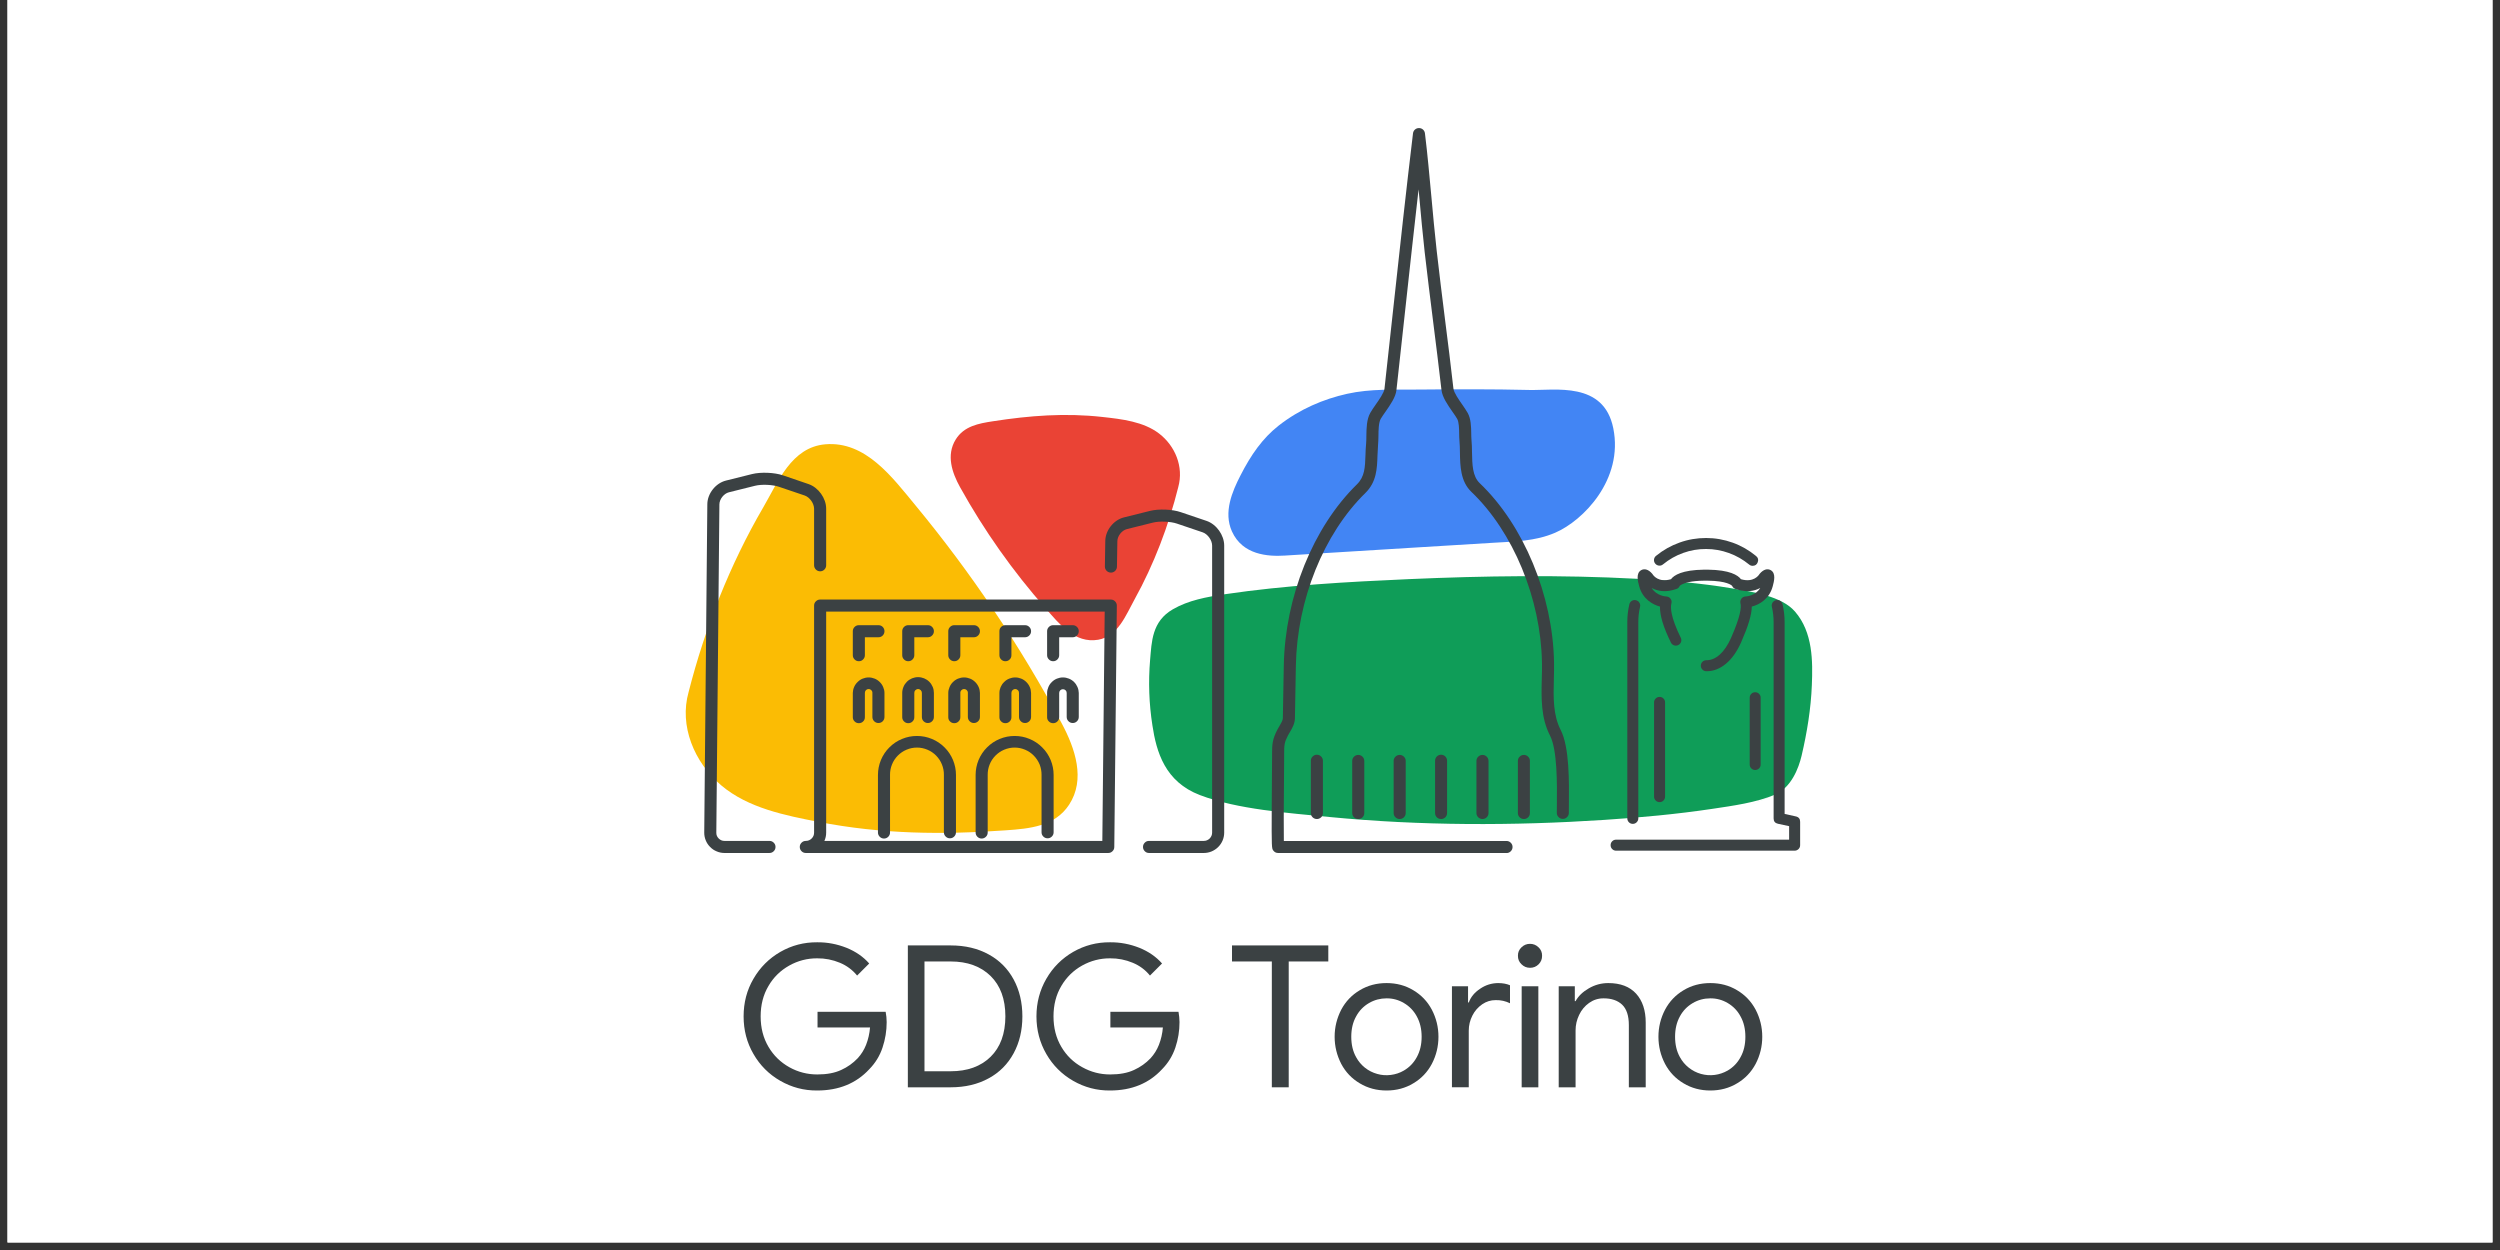 <?xml version="1.0" encoding="UTF-8"?>
<svg xmlns="http://www.w3.org/2000/svg" xmlns:xlink="http://www.w3.org/1999/xlink" width="165pt" height="82.5pt" viewBox="0 0 165 82.5" version="1.2">
<rect x="0" y="0" width="165" height="82.5" fill="#333333" stroke="none"/>
<defs>
<clipPath id="clip1">
  <path d="M 0.496 0 L 164.504 0 L 164.504 82.004 L 0.496 82.004 Z M 0.496 0 "/>
</clipPath>
</defs>
<g id="surface1">
<g clip-path="url(#clip1)" clip-rule="nonzero">
<path style=" stroke:none;fill-rule:nonzero;fill:rgb(100%,100%,100%);fill-opacity:1;" d="M 0.496 0 L 164.504 0 L 164.504 82.004 L 0.496 82.004 Z M 0.496 0 "/>
<path style=" stroke:none;fill-rule:nonzero;fill:rgb(100%,100%,100%);fill-opacity:1;" d="M 0.496 0 L 164.504 0 L 164.504 82.004 L 0.496 82.004 Z M 0.496 0 "/>
</g>
<path style=" stroke:none;fill-rule:nonzero;fill:rgb(25.879%,52.159%,95.689%);fill-opacity:1;" d="M 84.801 36.668 C 83.676 36.738 82.012 36.629 81.309 35.074 C 80.734 33.809 81.332 32.43 81.867 31.387 C 82.574 30 83.336 28.922 84.387 28.094 C 85.789 26.996 87.352 26.34 88.906 25.992 C 90.465 25.645 92.062 25.727 93.633 25.711 C 96.062 25.688 98.492 25.68 100.922 25.738 C 102.629 25.781 105.848 25.145 106.477 28.266 C 107.16 31.648 104.492 34.363 102.641 35.16 C 101.324 35.727 99.961 35.738 98.605 35.82 L 93.238 36.148 C 90.426 36.324 87.613 36.496 84.801 36.668 Z M 84.801 36.668 "/>
<path style=" stroke:none;fill-rule:nonzero;fill:rgb(5.879%,61.569%,34.509%);fill-opacity:1;" d="M 117.156 52.441 C 115.914 52.973 114.375 53.18 112.992 53.387 C 110.645 53.738 108.262 53.957 105.879 54.113 C 99.863 54.508 93.742 54.504 87.746 53.922 C 85.023 53.656 81.676 53.422 79.199 52.477 C 76.887 51.598 76.32 49.617 76.059 47.875 C 75.836 46.445 75.785 45.008 75.906 43.566 C 76.012 42.363 76.02 41.016 77.406 40.215 C 78.43 39.621 79.625 39.398 80.871 39.215 C 84.844 38.629 88.934 38.402 92.969 38.223 C 97.973 38.004 103.016 37.93 108.016 38.199 C 110.102 38.309 112.195 38.477 114.238 38.82 C 115.715 39.066 117.59 39.348 118.469 40.363 C 119.656 41.73 119.645 43.652 119.582 45.219 C 119.52 46.781 119.266 48.336 118.906 49.875 C 118.715 50.691 118.227 51.98 117.156 52.438 C 113.414 54.043 117.465 52.309 117.156 52.441 Z M 117.156 52.441 "/>
<path style=" stroke:none;fill-rule:nonzero;fill:rgb(98.43%,73.729%,1.569%);fill-opacity:1;" d="M 50.367 33.5 C 48.188 37.234 46.527 41.441 45.449 45.672 C 44.816 47.898 45.812 50.316 47.609 51.84 C 49.379 53.336 51.836 53.82 54.008 54.242 C 58.191 55.059 62.223 55.098 66.383 54.801 C 67.973 54.691 69.625 54.535 70.559 53.113 C 71.656 51.445 70.965 49.406 70.066 47.727 C 67.324 42.609 64.105 37.812 60.41 33.34 C 58.879 31.488 57.125 29.098 54.469 29.324 C 52.23 29.516 51.344 31.824 50.367 33.5 Z M 50.367 33.5 "/>
<path style=" stroke:none;fill-rule:nonzero;fill:rgb(91.759%,26.27%,20.779%);fill-opacity:1;" d="M 74.883 39.555 C 76.16 37.25 77.133 34.688 77.766 32.145 C 78.137 30.801 77.555 29.426 76.504 28.617 C 75.473 27.824 74.035 27.66 72.762 27.52 C 70.316 27.246 67.957 27.426 65.523 27.805 C 64.594 27.949 63.625 28.121 63.078 29.004 C 62.434 30.043 62.84 31.207 63.363 32.152 C 64.957 35.023 66.84 37.688 69.008 40.148 C 69.902 41.164 70.93 42.488 72.48 42.223 C 73.789 41.996 74.309 40.594 74.883 39.555 Z M 74.883 39.555 "/>
<path style=" stroke:none;fill-rule:nonzero;fill:rgb(23.14%,25.49%,26.27%);fill-opacity:1;" d="M 50.785 56.297 L 47.816 56.297 C 47.637 56.297 47.465 56.262 47.301 56.191 C 47.137 56.125 46.992 56.027 46.867 55.898 C 46.742 55.773 46.645 55.629 46.578 55.461 C 46.512 55.297 46.477 55.125 46.48 54.945 L 46.684 33.273 C 46.691 32.574 47.23 31.891 47.91 31.719 L 49.633 31.289 C 50.211 31.145 51.105 31.18 51.672 31.371 L 53.363 31.949 C 54.016 32.172 54.527 32.887 54.527 33.574 L 54.527 37.32 C 54.523 37.426 54.484 37.52 54.406 37.594 C 54.332 37.668 54.238 37.707 54.129 37.707 C 54.023 37.707 53.93 37.668 53.852 37.594 C 53.777 37.52 53.734 37.426 53.73 37.32 L 53.73 33.578 C 53.73 33.227 53.441 32.816 53.109 32.703 L 51.414 32.129 C 50.996 31.984 50.254 31.953 49.828 32.062 L 48.105 32.492 C 47.777 32.574 47.484 32.945 47.48 33.285 L 47.277 54.957 C 47.273 55.105 47.328 55.234 47.434 55.34 C 47.539 55.445 47.664 55.5 47.812 55.5 L 50.785 55.5 C 50.895 55.5 50.988 55.539 51.066 55.617 C 51.145 55.695 51.184 55.789 51.184 55.898 C 51.184 56.008 51.145 56.102 51.066 56.18 C 50.988 56.258 50.895 56.297 50.785 56.297 Z M 50.785 56.297 "/>
<path style=" stroke:none;fill-rule:nonzero;fill:rgb(23.14%,25.49%,26.27%);fill-opacity:1;" d="M 79.453 56.297 L 75.836 56.297 C 75.723 56.297 75.629 56.258 75.555 56.18 C 75.477 56.102 75.438 56.008 75.438 55.898 C 75.438 55.789 75.477 55.695 75.555 55.617 C 75.629 55.539 75.723 55.5 75.836 55.5 L 79.453 55.5 C 79.602 55.5 79.73 55.445 79.84 55.34 C 79.945 55.23 80 55.102 80 54.953 L 80 36.008 C 80 35.656 79.707 35.246 79.375 35.133 L 77.68 34.559 C 77.262 34.414 76.523 34.383 76.094 34.492 L 74.371 34.922 C 74.043 35.004 73.75 35.375 73.746 35.715 L 73.719 37.398 C 73.719 37.508 73.676 37.602 73.598 37.68 C 73.52 37.754 73.426 37.793 73.316 37.793 C 73.207 37.789 73.113 37.75 73.035 37.672 C 72.957 37.59 72.922 37.496 72.922 37.387 L 72.949 35.703 C 72.957 35.004 73.496 34.32 74.18 34.148 L 75.902 33.719 C 76.48 33.574 77.375 33.609 77.938 33.805 L 79.633 34.379 C 80.285 34.602 80.797 35.316 80.797 36.008 L 80.797 54.953 C 80.797 55.129 80.762 55.301 80.695 55.465 C 80.625 55.633 80.527 55.777 80.402 55.902 C 80.277 56.027 80.129 56.125 79.965 56.195 C 79.801 56.262 79.629 56.297 79.453 56.297 Z M 79.453 56.297 "/>
<path style=" stroke:none;fill-rule:nonzero;fill:rgb(23.14%,25.49%,26.27%);fill-opacity:1;" d="M 73.148 56.297 L 53.184 56.297 C 53.074 56.297 52.98 56.258 52.902 56.18 C 52.824 56.102 52.785 56.008 52.785 55.898 C 52.785 55.789 52.824 55.695 52.902 55.617 C 52.98 55.539 53.074 55.5 53.184 55.5 C 53.336 55.5 53.465 55.445 53.57 55.34 C 53.68 55.23 53.73 55.102 53.73 54.953 L 53.73 39.969 C 53.73 39.859 53.77 39.762 53.848 39.688 C 53.926 39.609 54.02 39.57 54.129 39.57 L 73.312 39.57 C 73.422 39.57 73.516 39.609 73.594 39.688 C 73.672 39.766 73.711 39.859 73.711 39.973 L 73.543 55.902 C 73.543 56.012 73.504 56.102 73.426 56.18 C 73.348 56.258 73.254 56.297 73.148 56.297 Z M 54.41 55.5 L 72.754 55.5 L 72.91 40.367 L 54.527 40.367 L 54.527 54.953 C 54.527 55.145 54.488 55.324 54.41 55.5 Z M 54.41 55.5 "/>
<path style=" stroke:none;fill-rule:nonzero;fill:rgb(23.14%,25.49%,26.27%);fill-opacity:1;" d="M 64.277 47.719 C 64.168 47.719 64.074 47.68 63.996 47.602 C 63.918 47.523 63.879 47.43 63.879 47.32 L 63.879 45.734 C 63.883 45.664 63.859 45.605 63.809 45.555 C 63.762 45.504 63.699 45.477 63.629 45.477 C 63.559 45.477 63.5 45.504 63.449 45.555 C 63.402 45.605 63.379 45.664 63.383 45.734 L 63.383 47.32 C 63.387 47.434 63.348 47.531 63.27 47.609 C 63.191 47.691 63.094 47.73 62.984 47.73 C 62.871 47.73 62.773 47.691 62.695 47.609 C 62.617 47.531 62.582 47.434 62.586 47.32 L 62.586 45.734 C 62.586 45.598 62.617 45.469 62.672 45.344 C 62.723 45.219 62.801 45.105 62.898 45.012 C 62.996 44.914 63.109 44.84 63.234 44.789 C 63.359 44.738 63.492 44.711 63.629 44.711 C 63.766 44.711 63.898 44.738 64.023 44.789 C 64.152 44.84 64.262 44.914 64.359 45.012 C 64.457 45.105 64.535 45.219 64.59 45.344 C 64.645 45.469 64.672 45.598 64.676 45.734 L 64.676 47.32 C 64.676 47.43 64.637 47.523 64.559 47.602 C 64.48 47.68 64.387 47.719 64.277 47.719 Z M 64.277 47.719 "/>
<path style=" stroke:none;fill-rule:nonzero;fill:rgb(23.14%,25.49%,26.27%);fill-opacity:1;" d="M 61.238 47.719 C 61.129 47.719 61.035 47.68 60.957 47.602 C 60.879 47.523 60.844 47.43 60.844 47.32 L 60.844 45.734 C 60.844 45.664 60.82 45.605 60.773 45.555 C 60.723 45.504 60.664 45.477 60.594 45.477 C 60.523 45.477 60.465 45.504 60.414 45.555 C 60.363 45.605 60.344 45.664 60.344 45.734 L 60.344 47.32 C 60.348 47.434 60.312 47.531 60.234 47.609 C 60.156 47.691 60.059 47.73 59.945 47.73 C 59.836 47.73 59.738 47.691 59.66 47.609 C 59.582 47.531 59.543 47.434 59.547 47.32 L 59.547 45.734 C 59.547 45.598 59.574 45.465 59.629 45.336 C 59.68 45.207 59.758 45.094 59.855 44.996 C 59.953 44.898 60.066 44.824 60.195 44.77 C 60.32 44.719 60.453 44.691 60.594 44.691 C 60.73 44.691 60.863 44.719 60.992 44.77 C 61.121 44.824 61.234 44.898 61.332 44.996 C 61.43 45.094 61.504 45.207 61.559 45.336 C 61.613 45.465 61.637 45.598 61.637 45.734 L 61.637 47.32 C 61.637 47.43 61.598 47.523 61.52 47.602 C 61.445 47.68 61.352 47.719 61.238 47.719 Z M 61.238 47.719 "/>
<path style=" stroke:none;fill-rule:nonzero;fill:rgb(23.14%,25.49%,26.27%);fill-opacity:1;" d="M 67.652 47.719 C 67.543 47.719 67.445 47.68 67.371 47.602 C 67.293 47.523 67.254 47.43 67.254 47.32 L 67.254 45.734 C 67.254 45.664 67.234 45.605 67.184 45.555 C 67.133 45.504 67.074 45.477 67.004 45.477 C 66.934 45.477 66.875 45.504 66.824 45.555 C 66.777 45.605 66.754 45.664 66.754 45.734 L 66.754 47.32 C 66.758 47.434 66.723 47.531 66.645 47.609 C 66.566 47.691 66.469 47.73 66.355 47.73 C 66.246 47.73 66.148 47.691 66.07 47.609 C 65.992 47.531 65.957 47.434 65.961 47.32 L 65.961 45.734 C 65.961 45.598 65.992 45.469 66.043 45.344 C 66.098 45.219 66.176 45.105 66.273 45.012 C 66.371 44.914 66.48 44.84 66.609 44.789 C 66.734 44.738 66.867 44.711 67.004 44.711 C 67.141 44.711 67.273 44.738 67.398 44.789 C 67.527 44.84 67.637 44.914 67.734 45.012 C 67.832 45.105 67.91 45.219 67.965 45.344 C 68.02 45.469 68.047 45.598 68.051 45.734 L 68.051 47.32 C 68.051 47.43 68.012 47.523 67.934 47.602 C 67.855 47.68 67.762 47.719 67.652 47.719 Z M 67.652 47.719 "/>
<path style=" stroke:none;fill-rule:nonzero;fill:rgb(23.14%,25.49%,26.27%);fill-opacity:1;" d="M 70.801 47.719 C 70.691 47.719 70.598 47.68 70.52 47.602 C 70.441 47.523 70.402 47.43 70.402 47.32 L 70.402 45.734 C 70.402 45.668 70.379 45.609 70.328 45.559 C 70.281 45.512 70.223 45.488 70.152 45.488 C 70.086 45.488 70.027 45.512 69.977 45.559 C 69.93 45.609 69.906 45.668 69.906 45.734 L 69.906 47.32 C 69.91 47.434 69.871 47.531 69.793 47.609 C 69.715 47.691 69.617 47.73 69.508 47.73 C 69.395 47.73 69.297 47.691 69.219 47.609 C 69.141 47.531 69.105 47.434 69.109 47.32 L 69.109 45.734 C 69.109 45.598 69.141 45.469 69.195 45.344 C 69.246 45.219 69.324 45.105 69.422 45.012 C 69.52 44.914 69.633 44.84 69.758 44.789 C 69.883 44.738 70.016 44.711 70.152 44.711 C 70.289 44.711 70.422 44.738 70.547 44.789 C 70.676 44.84 70.789 44.914 70.887 45.012 C 70.984 45.105 71.059 45.219 71.113 45.344 C 71.168 45.469 71.195 45.598 71.199 45.734 L 71.199 47.32 C 71.199 47.43 71.16 47.523 71.082 47.602 C 71.004 47.68 70.91 47.719 70.801 47.719 Z M 70.801 47.719 "/>
<path style=" stroke:none;fill-rule:nonzero;fill:rgb(23.14%,25.49%,26.27%);fill-opacity:1;" d="M 57.977 47.719 C 57.867 47.719 57.773 47.68 57.695 47.602 C 57.617 47.523 57.578 47.43 57.578 47.32 L 57.578 45.734 C 57.582 45.664 57.559 45.605 57.512 45.555 C 57.461 45.504 57.402 45.477 57.332 45.477 C 57.262 45.477 57.199 45.504 57.152 45.555 C 57.102 45.605 57.082 45.664 57.082 45.734 L 57.082 47.32 C 57.086 47.434 57.051 47.531 56.973 47.609 C 56.895 47.691 56.797 47.73 56.684 47.73 C 56.57 47.73 56.477 47.691 56.398 47.609 C 56.32 47.531 56.281 47.434 56.285 47.32 L 56.285 45.734 C 56.289 45.598 56.316 45.469 56.371 45.344 C 56.426 45.219 56.504 45.105 56.602 45.012 C 56.699 44.914 56.809 44.84 56.938 44.789 C 57.062 44.738 57.195 44.711 57.332 44.711 C 57.469 44.711 57.602 44.738 57.727 44.789 C 57.852 44.84 57.965 44.914 58.062 45.012 C 58.16 45.105 58.238 45.219 58.289 45.344 C 58.344 45.469 58.375 45.598 58.375 45.734 L 58.375 47.32 C 58.375 47.43 58.336 47.523 58.262 47.602 C 58.184 47.68 58.09 47.719 57.977 47.719 Z M 57.977 47.719 "/>
<path style=" stroke:none;fill-rule:nonzero;fill:rgb(23.14%,25.49%,26.27%);fill-opacity:1;" d="M 62.984 43.641 C 62.875 43.641 62.777 43.602 62.703 43.523 C 62.625 43.445 62.586 43.352 62.586 43.242 L 62.586 41.66 C 62.586 41.551 62.625 41.457 62.703 41.379 C 62.781 41.301 62.875 41.262 62.984 41.262 L 64.277 41.262 C 64.387 41.262 64.48 41.301 64.559 41.379 C 64.637 41.457 64.676 41.551 64.676 41.66 C 64.676 41.77 64.637 41.863 64.559 41.941 C 64.48 42.02 64.387 42.059 64.277 42.059 L 63.383 42.059 L 63.383 43.242 C 63.383 43.352 63.344 43.445 63.266 43.523 C 63.188 43.602 63.094 43.641 62.984 43.641 Z M 62.984 43.641 "/>
<path style=" stroke:none;fill-rule:nonzero;fill:rgb(23.14%,25.49%,26.27%);fill-opacity:1;" d="M 59.945 43.641 C 59.836 43.641 59.742 43.602 59.664 43.523 C 59.586 43.445 59.547 43.352 59.547 43.242 L 59.547 41.66 C 59.547 41.551 59.586 41.457 59.664 41.379 C 59.742 41.301 59.836 41.262 59.945 41.262 L 61.238 41.262 C 61.352 41.262 61.445 41.301 61.52 41.379 C 61.598 41.457 61.637 41.551 61.637 41.66 C 61.637 41.77 61.598 41.863 61.52 41.941 C 61.445 42.02 61.352 42.059 61.238 42.059 L 60.344 42.059 L 60.344 43.242 C 60.344 43.352 60.305 43.445 60.227 43.523 C 60.152 43.602 60.055 43.641 59.945 43.641 Z M 59.945 43.641 "/>
<path style=" stroke:none;fill-rule:nonzero;fill:rgb(23.14%,25.49%,26.27%);fill-opacity:1;" d="M 66.355 43.641 C 66.246 43.641 66.152 43.602 66.074 43.523 C 65.996 43.445 65.961 43.352 65.961 43.242 L 65.961 41.66 C 65.961 41.551 65.996 41.457 66.074 41.379 C 66.152 41.301 66.246 41.262 66.355 41.262 L 67.652 41.262 C 67.762 41.262 67.855 41.301 67.934 41.379 C 68.012 41.457 68.051 41.551 68.051 41.66 C 68.051 41.77 68.012 41.863 67.934 41.941 C 67.855 42.02 67.762 42.059 67.652 42.059 L 66.754 42.059 L 66.754 43.242 C 66.754 43.352 66.719 43.445 66.641 43.523 C 66.562 43.602 66.469 43.641 66.355 43.641 Z M 66.355 43.641 "/>
<path style=" stroke:none;fill-rule:nonzero;fill:rgb(23.14%,25.49%,26.27%);fill-opacity:1;" d="M 69.508 43.641 C 69.398 43.641 69.305 43.602 69.227 43.523 C 69.148 43.445 69.109 43.352 69.109 43.242 L 69.109 41.66 C 69.109 41.551 69.148 41.457 69.227 41.379 C 69.305 41.301 69.398 41.262 69.508 41.262 L 70.801 41.262 C 70.91 41.262 71.004 41.301 71.082 41.379 C 71.16 41.457 71.199 41.551 71.199 41.66 C 71.199 41.77 71.16 41.863 71.082 41.941 C 71.004 42.02 70.91 42.059 70.801 42.059 L 69.906 42.059 L 69.906 43.242 C 69.906 43.352 69.867 43.445 69.789 43.523 C 69.711 43.602 69.617 43.641 69.508 43.641 Z M 69.508 43.641 "/>
<path style=" stroke:none;fill-rule:nonzero;fill:rgb(23.14%,25.49%,26.27%);fill-opacity:1;" d="M 56.684 43.641 C 56.574 43.641 56.48 43.602 56.402 43.523 C 56.324 43.445 56.285 43.352 56.285 43.242 L 56.285 41.66 C 56.285 41.551 56.324 41.457 56.402 41.379 C 56.48 41.301 56.574 41.262 56.684 41.262 L 57.977 41.262 C 58.09 41.262 58.184 41.301 58.262 41.379 C 58.336 41.457 58.375 41.551 58.375 41.66 C 58.375 41.77 58.336 41.863 58.262 41.941 C 58.184 42.02 58.09 42.059 57.977 42.059 L 57.082 42.059 L 57.082 43.242 C 57.082 43.352 57.043 43.445 56.965 43.523 C 56.891 43.602 56.797 43.641 56.684 43.641 Z M 56.684 43.641 "/>
<path style=" stroke:none;fill-rule:nonzero;fill:rgb(23.14%,25.49%,26.27%);fill-opacity:1;" d="M 69.141 55.328 C 69.031 55.328 68.938 55.289 68.859 55.211 C 68.781 55.133 68.742 55.039 68.742 54.93 L 68.742 51.148 C 68.746 50.91 68.703 50.68 68.617 50.457 C 68.527 50.238 68.398 50.043 68.23 49.871 C 68.066 49.703 67.871 49.57 67.652 49.48 C 67.434 49.387 67.203 49.34 66.965 49.34 C 66.727 49.34 66.5 49.387 66.277 49.48 C 66.059 49.57 65.867 49.703 65.699 49.871 C 65.531 50.043 65.402 50.238 65.316 50.457 C 65.227 50.68 65.184 50.91 65.188 51.148 L 65.188 54.93 C 65.191 55.043 65.156 55.141 65.074 55.223 C 64.996 55.301 64.902 55.344 64.789 55.344 C 64.676 55.344 64.582 55.301 64.504 55.223 C 64.426 55.141 64.387 55.043 64.391 54.93 L 64.391 51.148 C 64.391 50.805 64.457 50.477 64.586 50.16 C 64.719 49.848 64.902 49.566 65.145 49.328 C 65.387 49.086 65.664 48.898 65.98 48.77 C 66.297 48.637 66.625 48.574 66.965 48.574 C 67.305 48.574 67.637 48.637 67.949 48.77 C 68.266 48.898 68.543 49.086 68.785 49.328 C 69.027 49.566 69.211 49.848 69.344 50.16 C 69.473 50.477 69.539 50.805 69.539 51.148 L 69.539 54.93 C 69.539 55.039 69.5 55.133 69.422 55.211 C 69.344 55.289 69.25 55.328 69.141 55.328 Z M 69.141 55.328 "/>
<path style=" stroke:none;fill-rule:nonzero;fill:rgb(23.14%,25.49%,26.27%);fill-opacity:1;" d="M 62.695 55.328 C 62.586 55.328 62.492 55.289 62.414 55.211 C 62.336 55.133 62.297 55.039 62.297 54.93 L 62.297 51.148 C 62.301 50.91 62.258 50.68 62.168 50.457 C 62.082 50.238 61.953 50.043 61.785 49.871 C 61.621 49.703 61.426 49.57 61.207 49.48 C 60.988 49.387 60.758 49.34 60.52 49.34 C 60.281 49.34 60.051 49.387 59.832 49.48 C 59.613 49.57 59.422 49.703 59.254 49.871 C 59.086 50.043 58.957 50.238 58.871 50.457 C 58.781 50.68 58.738 50.91 58.742 51.148 L 58.742 54.93 C 58.746 55.043 58.707 55.141 58.629 55.223 C 58.551 55.301 58.457 55.344 58.344 55.344 C 58.23 55.344 58.137 55.301 58.059 55.223 C 57.98 55.141 57.941 55.043 57.945 54.93 L 57.945 51.148 C 57.945 50.805 58.012 50.477 58.141 50.16 C 58.273 49.848 58.457 49.566 58.699 49.328 C 58.941 49.086 59.219 48.898 59.535 48.77 C 59.852 48.637 60.18 48.574 60.52 48.574 C 60.859 48.574 61.188 48.637 61.504 48.77 C 61.82 48.898 62.098 49.086 62.34 49.328 C 62.582 49.566 62.766 49.848 62.898 50.16 C 63.027 50.477 63.094 50.805 63.094 51.148 L 63.094 54.93 C 63.094 55.039 63.055 55.133 62.977 55.211 C 62.898 55.289 62.805 55.328 62.695 55.328 Z M 62.695 55.328 "/>
<path style=" stroke:none;fill-rule:nonzero;fill:rgb(23.14%,25.49%,26.27%);fill-opacity:1;" d="M 99.43 56.297 L 84.355 56.297 C 84.223 56.297 84.117 56.242 84.039 56.137 C 83.934 55.996 83.922 55.98 83.934 53.328 C 83.938 51.996 83.953 50.547 83.957 50 C 83.957 49.875 83.957 49.801 83.957 49.789 C 83.957 49.129 83.973 48.809 84.297 48.176 C 84.34 48.09 84.391 48.004 84.441 47.922 C 84.551 47.734 84.668 47.543 84.668 47.398 L 84.73 43.93 C 84.812 39.387 86.66 34.805 89.555 31.969 C 90.074 31.465 90.094 30.836 90.121 30.043 C 90.129 29.793 90.137 29.539 90.164 29.27 C 90.176 29.133 90.18 28.965 90.18 28.785 C 90.188 28.266 90.195 27.676 90.441 27.246 C 90.531 27.086 90.652 26.91 90.785 26.719 C 91.023 26.383 91.344 25.922 91.375 25.664 C 91.582 23.812 91.785 21.93 91.984 20.105 C 92.387 16.398 92.805 12.566 93.258 8.801 C 93.27 8.703 93.312 8.617 93.387 8.551 C 93.465 8.484 93.551 8.453 93.652 8.453 C 93.754 8.453 93.84 8.484 93.918 8.551 C 93.992 8.621 94.035 8.703 94.047 8.805 C 94.219 10.203 94.344 11.625 94.473 13 C 94.578 14.16 94.688 15.359 94.82 16.535 C 94.992 18.051 95.184 19.594 95.371 21.086 C 95.559 22.578 95.758 24.125 95.926 25.648 C 95.957 25.914 96.281 26.379 96.52 26.719 C 96.648 26.906 96.773 27.086 96.863 27.246 C 97.086 27.637 97.094 28.152 97.102 28.605 C 97.105 28.758 97.105 28.902 97.117 29.02 C 97.145 29.293 97.148 29.578 97.152 29.852 C 97.168 30.66 97.18 31.426 97.66 31.887 C 100.562 34.656 102.488 39.293 102.566 43.703 C 102.574 44.07 102.566 44.445 102.555 44.812 C 102.523 46.031 102.496 47.184 103.004 48.176 C 103.586 49.305 103.562 51.586 103.547 53.098 C 103.547 53.305 103.543 53.492 103.543 53.66 C 103.543 53.766 103.5 53.859 103.422 53.934 C 103.348 54.008 103.254 54.047 103.148 54.047 C 103.039 54.047 102.945 54.008 102.871 53.934 C 102.793 53.859 102.75 53.766 102.75 53.66 C 102.75 53.488 102.75 53.297 102.754 53.09 C 102.766 51.746 102.789 49.492 102.297 48.539 C 101.691 47.367 101.727 46.059 101.758 44.793 C 101.77 44.438 101.777 44.07 101.77 43.719 C 101.695 39.512 99.867 35.094 97.113 32.465 C 96.391 31.773 96.371 30.762 96.355 29.867 C 96.352 29.594 96.348 29.336 96.324 29.094 C 96.309 28.945 96.309 28.789 96.305 28.621 C 96.301 28.281 96.293 27.855 96.172 27.641 C 96.098 27.512 95.984 27.348 95.863 27.176 C 95.547 26.723 95.188 26.207 95.137 25.734 C 94.965 24.223 94.77 22.68 94.582 21.188 C 94.398 19.695 94.199 18.148 94.027 16.625 C 93.895 15.441 93.785 14.238 93.68 13.074 C 93.66 12.883 93.645 12.691 93.625 12.5 C 93.328 15.082 93.051 17.668 92.773 20.195 C 92.574 22.016 92.371 23.898 92.164 25.754 C 92.113 26.215 91.754 26.727 91.438 27.18 C 91.316 27.352 91.203 27.516 91.129 27.641 C 90.988 27.895 90.98 28.395 90.977 28.797 C 90.973 28.992 90.969 29.176 90.953 29.344 C 90.934 29.59 90.922 29.836 90.914 30.07 C 90.887 30.926 90.855 31.812 90.113 32.539 C 87.359 35.234 85.602 39.605 85.527 43.945 L 85.465 47.414 C 85.457 47.77 85.273 48.082 85.125 48.332 C 85.078 48.406 85.039 48.477 85.004 48.543 C 84.762 49.012 84.754 49.176 84.754 49.793 C 84.754 49.805 84.754 49.883 84.754 50.016 C 84.719 53.562 84.723 54.961 84.734 55.504 L 99.43 55.504 C 99.539 55.504 99.633 55.543 99.711 55.621 C 99.789 55.699 99.828 55.793 99.828 55.902 C 99.828 56.012 99.789 56.105 99.711 56.184 C 99.633 56.262 99.539 56.301 99.43 56.301 Z M 99.43 56.297 "/>
<path style=" stroke:none;fill-rule:nonzero;fill:rgb(23.14%,25.49%,26.27%);fill-opacity:1;" d="M 100.578 54.055 C 100.465 54.055 100.371 54.016 100.293 53.941 C 100.219 53.863 100.18 53.77 100.18 53.656 L 100.18 50.211 C 100.18 50.105 100.223 50.012 100.301 49.938 C 100.375 49.863 100.469 49.824 100.578 49.824 C 100.684 49.824 100.777 49.863 100.852 49.938 C 100.93 50.012 100.973 50.105 100.973 50.211 L 100.973 53.656 C 100.973 53.77 100.938 53.863 100.859 53.941 C 100.781 54.016 100.688 54.055 100.578 54.055 Z M 100.578 54.055 "/>
<path style=" stroke:none;fill-rule:nonzero;fill:rgb(23.14%,25.49%,26.27%);fill-opacity:1;" d="M 97.844 54.055 C 97.734 54.055 97.641 54.016 97.562 53.941 C 97.484 53.863 97.445 53.77 97.445 53.656 L 97.445 50.211 C 97.449 50.105 97.488 50.012 97.566 49.938 C 97.645 49.863 97.738 49.824 97.844 49.824 C 97.953 49.824 98.043 49.863 98.121 49.938 C 98.199 50.012 98.238 50.105 98.242 50.211 L 98.242 53.656 C 98.242 53.77 98.203 53.863 98.125 53.941 C 98.047 54.016 97.953 54.055 97.844 54.055 Z M 97.844 54.055 "/>
<path style=" stroke:none;fill-rule:nonzero;fill:rgb(23.14%,25.49%,26.27%);fill-opacity:1;" d="M 95.109 54.055 C 95 54.055 94.906 54.016 94.828 53.941 C 94.754 53.863 94.715 53.77 94.715 53.656 L 94.715 50.211 C 94.715 50.102 94.754 50.008 94.828 49.93 C 94.906 49.852 95 49.812 95.109 49.812 C 95.223 49.812 95.316 49.852 95.395 49.93 C 95.469 50.008 95.508 50.102 95.508 50.211 L 95.508 53.656 C 95.508 53.77 95.469 53.863 95.395 53.941 C 95.316 54.016 95.223 54.055 95.109 54.055 Z M 95.109 54.055 "/>
<path style=" stroke:none;fill-rule:nonzero;fill:rgb(23.14%,25.49%,26.27%);fill-opacity:1;" d="M 92.379 54.055 C 92.27 54.055 92.176 54.016 92.098 53.941 C 92.02 53.863 91.98 53.77 91.98 53.656 L 91.98 50.211 C 91.984 50.105 92.023 50.012 92.102 49.938 C 92.18 49.863 92.27 49.824 92.379 49.824 C 92.484 49.824 92.578 49.863 92.656 49.938 C 92.734 50.012 92.773 50.105 92.777 50.211 L 92.777 53.656 C 92.777 53.77 92.738 53.863 92.66 53.941 C 92.582 54.016 92.488 54.055 92.379 54.055 Z M 92.379 54.055 "/>
<path style=" stroke:none;fill-rule:nonzero;fill:rgb(23.14%,25.49%,26.27%);fill-opacity:1;" d="M 89.645 54.055 C 89.535 54.055 89.441 54.016 89.363 53.941 C 89.285 53.863 89.246 53.77 89.246 53.656 L 89.246 50.211 C 89.25 50.105 89.289 50.012 89.367 49.938 C 89.445 49.863 89.539 49.824 89.645 49.824 C 89.754 49.824 89.844 49.863 89.922 49.938 C 90 50.012 90.039 50.105 90.043 50.211 L 90.043 53.656 C 90.043 53.77 90.004 53.863 89.926 53.941 C 89.848 54.016 89.754 54.055 89.645 54.055 Z M 89.645 54.055 "/>
<path style=" stroke:none;fill-rule:nonzero;fill:rgb(23.14%,25.49%,26.27%);fill-opacity:1;" d="M 86.914 54.055 C 86.805 54.055 86.711 54.016 86.633 53.941 C 86.555 53.863 86.516 53.77 86.516 53.656 L 86.516 50.211 C 86.516 50.102 86.555 50.008 86.633 49.93 C 86.711 49.852 86.805 49.812 86.914 49.812 C 87.023 49.812 87.117 49.852 87.195 49.93 C 87.273 50.008 87.312 50.102 87.312 50.211 L 87.312 53.656 C 87.312 53.77 87.273 53.863 87.195 53.941 C 87.117 54.016 87.023 54.055 86.914 54.055 Z M 86.914 54.055 "/>
<path style=" stroke:none;fill-rule:nonzero;fill:rgb(23.14%,25.49%,26.27%);fill-opacity:1;" d="M 107.766 54.375 C 107.664 54.375 107.578 54.34 107.508 54.27 C 107.438 54.199 107.402 54.113 107.402 54.012 L 107.402 41.062 C 107.402 40.668 107.445 40.277 107.535 39.895 C 107.555 39.797 107.605 39.719 107.691 39.66 C 107.777 39.605 107.871 39.59 107.969 39.613 C 108.07 39.637 108.148 39.691 108.199 39.777 C 108.254 39.867 108.266 39.957 108.242 40.059 C 108.164 40.387 108.129 40.723 108.129 41.062 L 108.129 54.016 C 108.129 54.113 108.09 54.199 108.02 54.27 C 107.949 54.34 107.863 54.375 107.766 54.375 Z M 107.766 54.375 "/>
<path style=" stroke:none;fill-rule:nonzero;fill:rgb(23.14%,25.49%,26.27%);fill-opacity:1;" d="M 115.672 37.344 C 115.582 37.344 115.508 37.316 115.441 37.258 C 115.039 36.93 114.598 36.676 114.109 36.5 C 113.625 36.324 113.121 36.234 112.605 36.234 C 112.086 36.23 111.582 36.316 111.094 36.492 C 110.609 36.664 110.164 36.918 109.762 37.246 C 109.684 37.312 109.598 37.34 109.496 37.332 C 109.395 37.32 109.309 37.277 109.246 37.199 C 109.18 37.121 109.156 37.031 109.164 36.93 C 109.176 36.828 109.223 36.746 109.301 36.684 C 109.77 36.301 110.285 36.012 110.852 35.809 C 111.418 35.605 112.004 35.508 112.605 35.508 C 113.207 35.508 113.793 35.613 114.359 35.816 C 114.926 36.02 115.438 36.316 115.902 36.699 C 116.035 36.809 116.07 36.941 116.012 37.102 C 115.957 37.262 115.84 37.344 115.672 37.344 Z M 115.672 37.344 "/>
<path style=" stroke:none;fill-rule:nonzero;fill:rgb(23.14%,25.49%,26.27%);fill-opacity:1;" d="M 118.445 56.145 L 106.648 56.145 C 106.551 56.141 106.469 56.105 106.402 56.035 C 106.332 55.965 106.301 55.879 106.301 55.781 C 106.301 55.684 106.332 55.598 106.402 55.527 C 106.469 55.457 106.551 55.422 106.648 55.418 L 118.082 55.418 L 118.082 54.527 L 117.34 54.367 C 117.152 54.324 117.059 54.207 117.059 54.016 L 117.059 41.062 C 117.059 40.723 117.02 40.387 116.945 40.059 C 116.918 39.957 116.934 39.867 116.984 39.777 C 117.039 39.691 117.117 39.637 117.215 39.613 C 117.316 39.59 117.406 39.605 117.492 39.66 C 117.578 39.719 117.633 39.797 117.652 39.895 C 117.738 40.277 117.785 40.668 117.785 41.062 L 117.785 53.719 L 118.523 53.883 C 118.715 53.926 118.809 54.043 118.809 54.238 L 118.809 55.781 C 118.809 55.883 118.773 55.969 118.703 56.039 C 118.629 56.109 118.543 56.145 118.445 56.145 Z M 118.445 56.145 "/>
<path style=" stroke:none;fill-rule:nonzero;fill:rgb(23.14%,25.49%,26.27%);fill-opacity:1;" d="M 112.645 44.301 L 112.598 44.301 C 112.5 44.293 112.418 44.258 112.352 44.184 C 112.285 44.113 112.25 44.027 112.254 43.926 C 112.258 43.828 112.293 43.746 112.363 43.676 C 112.434 43.609 112.52 43.574 112.617 43.574 C 113.234 43.59 113.828 43.055 114.246 42.109 C 114.883 40.664 114.938 40.07 114.871 39.828 C 114.844 39.715 114.863 39.609 114.93 39.516 C 115 39.422 115.094 39.371 115.211 39.367 C 115.242 39.367 115.863 39.332 116.176 38.805 C 115.793 39.016 115.238 39.125 114.531 38.867 C 114.434 38.832 114.363 38.766 114.32 38.668 C 114.285 38.629 113.988 38.34 112.703 38.324 L 112.484 38.324 C 111.582 38.332 111.172 38.484 111 38.574 C 110.949 38.598 110.902 38.629 110.863 38.668 C 110.824 38.766 110.754 38.832 110.656 38.867 C 109.949 39.125 109.395 39.016 109.012 38.805 C 109.324 39.332 109.945 39.367 109.977 39.367 C 110.094 39.375 110.188 39.422 110.254 39.516 C 110.324 39.609 110.344 39.715 110.312 39.828 C 110.246 40.07 110.242 40.691 110.934 42.098 C 110.977 42.188 110.98 42.277 110.949 42.371 C 110.914 42.461 110.855 42.531 110.766 42.574 C 110.68 42.617 110.586 42.625 110.492 42.594 C 110.398 42.562 110.328 42.504 110.285 42.418 C 109.785 41.41 109.547 40.625 109.559 40.035 C 109.055 39.898 108.41 39.523 108.188 38.695 C 108.098 38.371 107.953 37.824 108.328 37.625 C 108.543 37.508 108.805 37.59 109.035 37.855 C 109.051 37.871 109.066 37.891 109.078 37.91 C 109.113 37.969 109.457 38.473 110.285 38.227 C 110.484 37.961 111.023 37.617 112.457 37.598 L 112.73 37.598 C 114.164 37.617 114.703 37.961 114.902 38.227 C 115.73 38.473 116.074 37.969 116.113 37.906 C 116.125 37.887 116.137 37.871 116.152 37.855 C 116.383 37.59 116.641 37.508 116.859 37.625 C 117.234 37.824 117.086 38.371 117 38.695 C 116.777 39.531 116.125 39.906 115.617 40.035 C 115.613 40.574 115.383 41.328 114.91 42.402 C 114.375 43.609 113.551 44.301 112.645 44.301 Z M 112.645 44.301 "/>
<path style=" stroke:none;fill-rule:nonzero;fill:rgb(23.14%,25.49%,26.27%);fill-opacity:1;" d="M 115.84 50.82 C 115.742 50.82 115.656 50.785 115.586 50.715 C 115.516 50.645 115.48 50.559 115.48 50.457 L 115.48 46.062 C 115.477 45.961 115.508 45.871 115.582 45.797 C 115.652 45.723 115.738 45.688 115.844 45.688 C 115.945 45.688 116.031 45.723 116.102 45.797 C 116.176 45.871 116.207 45.961 116.203 46.062 L 116.203 50.457 C 116.203 50.559 116.168 50.645 116.098 50.715 C 116.027 50.785 115.941 50.82 115.84 50.82 Z M 115.84 50.82 "/>
<path style=" stroke:none;fill-rule:nonzero;fill:rgb(23.14%,25.49%,26.27%);fill-opacity:1;" d="M 109.531 52.941 C 109.434 52.941 109.348 52.906 109.277 52.836 C 109.203 52.766 109.168 52.68 109.168 52.578 L 109.168 46.344 C 109.172 46.246 109.211 46.164 109.281 46.098 C 109.352 46.027 109.434 45.996 109.531 45.996 C 109.629 45.996 109.715 46.027 109.785 46.098 C 109.855 46.164 109.891 46.246 109.895 46.344 L 109.895 52.578 C 109.895 52.68 109.859 52.766 109.789 52.836 C 109.719 52.906 109.633 52.941 109.531 52.941 Z M 109.531 52.941 "/>
<path style=" stroke:none;fill-rule:nonzero;fill:rgb(23.14%,25.49%,26.27%);fill-opacity:1;" d="M 51.496 71.332 C 50.746 70.902 50.16 70.312 49.73 69.566 C 49.293 68.816 49.078 67.988 49.078 67.082 C 49.078 66.172 49.293 65.344 49.73 64.598 C 50.164 63.848 50.754 63.258 51.504 62.824 C 52.254 62.395 53.062 62.184 53.93 62.191 C 54.602 62.184 55.246 62.309 55.871 62.555 C 56.477 62.801 56.977 63.145 57.367 63.59 L 56.57 64.387 C 56.262 64.012 55.883 63.73 55.434 63.543 C 54.957 63.344 54.457 63.246 53.941 63.25 C 53.281 63.246 52.664 63.406 52.09 63.727 C 51.512 64.051 51.051 64.5 50.719 65.074 C 50.375 65.652 50.203 66.324 50.203 67.082 C 50.203 67.84 50.375 68.508 50.719 69.09 C 51.055 69.664 51.516 70.113 52.098 70.438 C 52.672 70.758 53.285 70.914 53.941 70.914 C 54.57 70.914 55.094 70.816 55.52 70.617 C 55.934 70.43 56.297 70.172 56.609 69.844 C 56.848 69.582 57.031 69.289 57.16 68.961 C 57.305 68.59 57.391 68.207 57.422 67.812 L 53.957 67.812 L 53.957 66.781 L 58.453 66.781 C 58.496 67.004 58.52 67.23 58.52 67.461 C 58.52 68.035 58.43 68.594 58.246 69.141 C 58.066 69.684 57.773 70.16 57.371 70.57 C 56.508 71.504 55.359 71.973 53.934 71.973 C 53.062 71.98 52.25 71.766 51.496 71.332 Z M 51.496 71.332 "/>
<path style=" stroke:none;fill-rule:nonzero;fill:rgb(23.14%,25.49%,26.27%);fill-opacity:1;" d="M 59.918 62.398 L 62.742 62.398 C 63.703 62.398 64.539 62.598 65.254 62.992 C 65.969 63.383 66.516 63.934 66.902 64.648 C 67.285 65.355 67.477 66.168 67.477 67.082 C 67.477 67.996 67.285 68.805 66.902 69.512 C 66.516 70.227 65.969 70.781 65.254 71.168 C 64.539 71.562 63.703 71.762 62.742 71.762 L 59.918 71.762 Z M 62.742 70.703 C 63.852 70.703 64.727 70.387 65.379 69.75 C 66.027 69.113 66.352 68.223 66.355 67.082 C 66.355 65.938 66.027 65.051 65.379 64.414 C 64.727 63.777 63.848 63.457 62.742 63.457 L 61.016 63.457 L 61.016 70.703 Z M 62.742 70.703 "/>
<path style=" stroke:none;fill-rule:nonzero;fill:rgb(23.14%,25.49%,26.27%);fill-opacity:1;" d="M 70.824 71.332 C 70.078 70.902 69.488 70.312 69.059 69.566 C 68.625 68.816 68.406 67.988 68.406 67.082 C 68.406 66.176 68.625 65.348 69.059 64.598 C 69.492 63.848 70.082 63.258 70.832 62.824 C 71.582 62.395 72.391 62.184 73.258 62.191 C 73.93 62.184 74.574 62.309 75.199 62.555 C 75.805 62.801 76.305 63.145 76.695 63.59 L 75.898 64.387 C 75.59 64.008 75.211 63.73 74.762 63.543 C 74.285 63.344 73.789 63.246 73.27 63.25 C 72.613 63.246 71.996 63.406 71.418 63.727 C 70.84 64.051 70.383 64.5 70.047 65.074 C 69.703 65.652 69.531 66.324 69.531 67.082 C 69.531 67.84 69.703 68.508 70.047 69.09 C 70.383 69.664 70.844 70.113 71.426 70.434 C 72 70.754 72.613 70.914 73.27 70.914 C 73.898 70.914 74.422 70.816 74.848 70.617 C 75.262 70.43 75.625 70.172 75.938 69.844 C 76.176 69.582 76.359 69.289 76.488 68.961 C 76.633 68.59 76.719 68.207 76.75 67.812 L 73.285 67.812 L 73.285 66.781 L 77.781 66.781 C 77.824 67.004 77.844 67.23 77.848 67.461 C 77.848 68.035 77.758 68.594 77.574 69.141 C 77.391 69.684 77.098 70.16 76.695 70.57 C 75.832 71.504 74.688 71.973 73.258 71.973 C 72.391 71.98 71.578 71.766 70.824 71.332 Z M 70.824 71.332 "/>
<path style=" stroke:none;fill-rule:nonzero;fill:rgb(23.14%,25.49%,26.27%);fill-opacity:1;" d="M 83.941 63.457 L 81.312 63.457 L 81.312 62.398 L 87.668 62.398 L 87.668 63.457 L 85.055 63.457 L 85.055 71.762 L 83.941 71.762 Z M 83.941 63.457 "/>
<path style=" stroke:none;fill-rule:nonzero;fill:rgb(23.14%,25.49%,26.27%);fill-opacity:1;" d="M 89.746 71.5 C 89.219 71.188 88.812 70.762 88.523 70.219 C 88.234 69.656 88.086 69.059 88.086 68.426 C 88.086 67.793 88.234 67.199 88.523 66.637 C 88.812 66.094 89.219 65.668 89.746 65.355 C 90.27 65.039 90.859 64.883 91.512 64.883 C 92.168 64.883 92.754 65.039 93.277 65.355 C 93.805 65.668 94.211 66.094 94.5 66.637 C 94.793 67.199 94.938 67.793 94.938 68.426 C 94.938 69.059 94.793 69.656 94.5 70.219 C 94.211 70.762 93.805 71.188 93.277 71.5 C 92.754 71.816 92.168 71.973 91.512 71.973 C 90.859 71.973 90.27 71.816 89.746 71.5 Z M 92.656 70.656 C 93.023 70.441 93.305 70.148 93.508 69.773 C 93.719 69.391 93.828 68.941 93.828 68.426 C 93.828 67.914 93.719 67.465 93.508 67.082 C 93.305 66.707 93.023 66.414 92.656 66.199 C 92.305 65.992 91.922 65.887 91.512 65.891 C 91.102 65.891 90.715 65.992 90.359 66.199 C 89.992 66.41 89.707 66.707 89.504 67.082 C 89.289 67.465 89.184 67.914 89.184 68.426 C 89.184 68.941 89.289 69.391 89.504 69.773 C 89.652 70.047 89.848 70.277 90.086 70.469 C 90.328 70.66 90.598 70.797 90.895 70.879 C 91.191 70.965 91.492 70.984 91.797 70.945 C 92.102 70.906 92.391 70.812 92.656 70.656 Z M 92.656 70.656 "/>
<path style=" stroke:none;fill-rule:nonzero;fill:rgb(23.14%,25.49%,26.27%);fill-opacity:1;" d="M 95.828 65.094 L 96.891 65.094 L 96.891 66.164 L 96.941 66.164 C 97.07 65.801 97.324 65.496 97.699 65.25 C 98.055 65.008 98.449 64.887 98.875 64.883 C 99.184 64.883 99.445 64.934 99.66 65.027 L 99.66 66.215 C 99.363 66.07 99.051 66 98.719 66.008 C 98.395 66.004 98.098 66.098 97.828 66.281 C 97.551 66.473 97.332 66.719 97.18 67.023 C 97.02 67.336 96.938 67.672 96.938 68.023 L 96.938 71.758 L 95.828 71.758 Z M 95.828 65.094 "/>
<path style=" stroke:none;fill-rule:nonzero;fill:rgb(23.14%,25.49%,26.27%);fill-opacity:1;" d="M 100.418 63.641 C 100.258 63.488 100.18 63.301 100.184 63.078 C 100.18 62.859 100.258 62.676 100.418 62.523 C 100.574 62.371 100.762 62.293 100.98 62.293 C 101.199 62.293 101.387 62.371 101.543 62.523 C 101.703 62.672 101.781 62.859 101.777 63.078 C 101.781 63.297 101.707 63.484 101.551 63.641 C 101.395 63.797 101.207 63.875 100.984 63.875 C 100.762 63.875 100.574 63.797 100.418 63.641 Z M 100.43 65.094 L 101.531 65.094 L 101.531 71.762 L 100.43 71.762 Z M 100.43 65.094 "/>
<path style=" stroke:none;fill-rule:nonzero;fill:rgb(23.14%,25.49%,26.27%);fill-opacity:1;" d="M 102.875 65.094 L 103.938 65.094 L 103.938 66.074 L 103.988 66.074 C 104.172 65.742 104.461 65.461 104.863 65.23 C 105.258 65 105.688 64.883 106.145 64.883 C 106.949 64.883 107.559 65.117 107.984 65.582 C 108.406 66.051 108.617 66.684 108.617 67.488 L 108.617 71.762 L 107.504 71.762 L 107.504 67.656 C 107.504 67.039 107.355 66.59 107.062 66.309 C 106.766 66.031 106.359 65.891 105.844 65.891 C 105.492 65.887 105.172 65.988 104.883 66.191 C 104.594 66.398 104.375 66.66 104.223 66.984 C 104.066 67.309 103.988 67.648 103.988 68.008 L 103.988 71.762 L 102.875 71.762 Z M 102.875 65.094 "/>
<path style=" stroke:none;fill-rule:nonzero;fill:rgb(23.14%,25.49%,26.27%);fill-opacity:1;" d="M 111.117 71.5 C 110.59 71.188 110.184 70.762 109.895 70.219 C 109.602 69.656 109.457 69.059 109.457 68.426 C 109.457 67.793 109.602 67.199 109.895 66.637 C 110.184 66.094 110.59 65.668 111.117 65.355 C 111.641 65.039 112.227 64.883 112.883 64.883 C 113.535 64.883 114.125 65.039 114.648 65.355 C 115.176 65.668 115.582 66.094 115.871 66.637 C 116.164 67.199 116.309 67.793 116.309 68.426 C 116.309 69.059 116.164 69.656 115.871 70.219 C 115.582 70.762 115.176 71.188 114.648 71.5 C 114.125 71.816 113.535 71.973 112.883 71.973 C 112.227 71.973 111.641 71.816 111.117 71.5 Z M 114.027 70.656 C 114.391 70.441 114.676 70.148 114.875 69.773 C 115.09 69.391 115.195 68.941 115.195 68.426 C 115.195 67.914 115.09 67.465 114.875 67.082 C 114.676 66.707 114.391 66.414 114.027 66.199 C 113.672 65.992 113.289 65.887 112.883 65.891 C 112.461 65.891 112.074 65.996 111.715 66.207 C 111.352 66.422 111.074 66.711 110.875 67.078 C 110.66 67.465 110.555 67.914 110.555 68.426 C 110.555 68.941 110.66 69.391 110.875 69.773 C 111.023 70.043 111.215 70.273 111.457 70.465 C 111.699 70.656 111.969 70.797 112.266 70.879 C 112.559 70.961 112.863 70.984 113.168 70.945 C 113.473 70.906 113.758 70.809 114.027 70.656 Z M 114.027 70.656 "/>
</g>
</svg>

